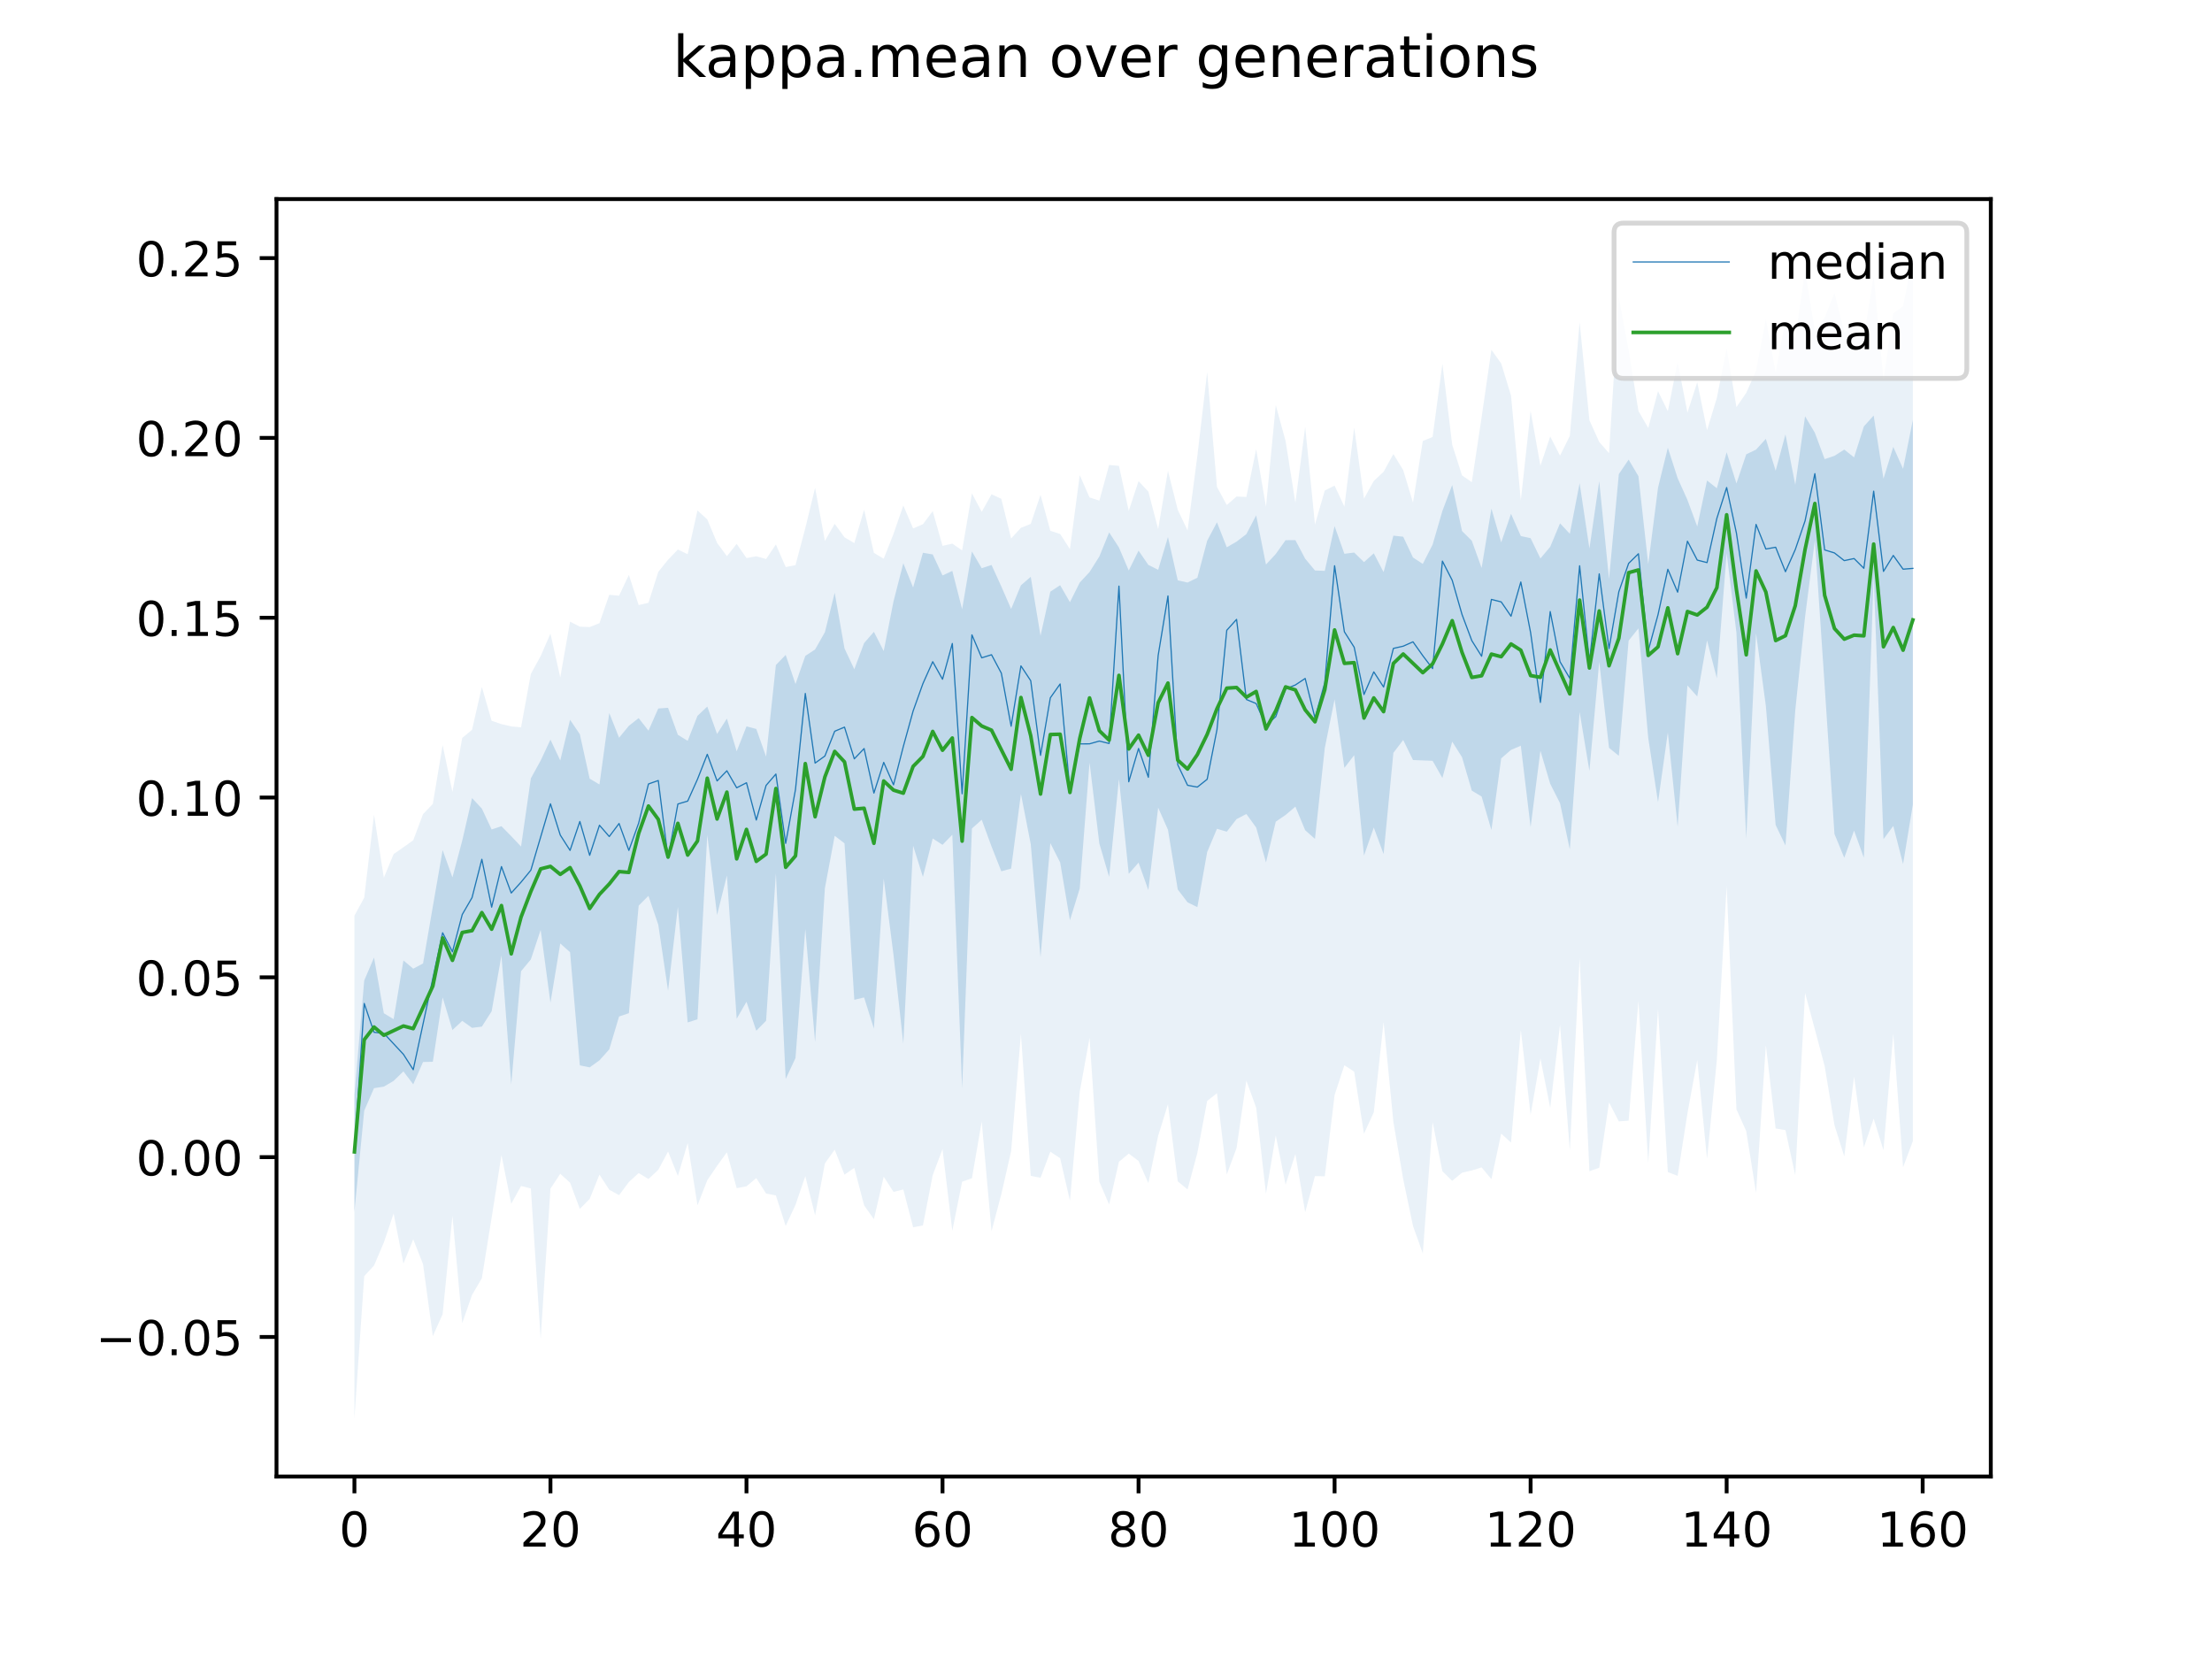 <?xml version="1.0" encoding="utf-8" standalone="no"?>
<!DOCTYPE svg PUBLIC "-//W3C//DTD SVG 1.1//EN"
  "http://www.w3.org/Graphics/SVG/1.1/DTD/svg11.dtd">
<!-- Created with matplotlib (https://matplotlib.org/) -->
<svg height="345.6pt" version="1.1" viewBox="0 0 460.8 345.6" width="460.8pt" xmlns="http://www.w3.org/2000/svg" xmlns:xlink="http://www.w3.org/1999/xlink">
 <defs>
  <style type="text/css">
*{stroke-linecap:butt;stroke-linejoin:round;}
  </style>
 </defs>
 <g id="figure_1">
  <g id="patch_1">
   <path d="M 0 345.6 
L 460.8 345.6 
L 460.8 0 
L 0 0 
z
" style="fill:#ffffff;"/>
  </g>
  <g id="axes_1">
   <g id="patch_2">
    <path d="M 57.6 307.584 
L 414.72 307.584 
L 414.72 41.472 
L 57.6 41.472 
z
" style="fill:#ffffff;"/>
   </g>
   <g id="PolyCollection_1">
    <path clip-path="url(#p08d3142aa3)" d="M 73.833 228.107 
L 73.833 252.422 
L 75.875 231.374 
L 77.916 226.687 
L 79.958 226.367 
L 82 225.165 
L 84.042 223.188 
L 86.084 225.886 
L 88.126 221.237 
L 90.168 221.183 
L 92.209 207.775 
L 94.251 214.571 
L 96.293 212.66 
L 98.335 214.115 
L 100.377 213.869 
L 102.419 210.666 
L 104.461 199.049 
L 106.502 225.903 
L 108.544 202.322 
L 110.586 199.863 
L 112.628 193.72 
L 114.67 208.886 
L 116.712 196.546 
L 118.753 198.355 
L 120.795 221.933 
L 122.837 222.355 
L 124.879 220.888 
L 126.921 218.604 
L 128.963 211.757 
L 131.005 211.059 
L 133.046 188.663 
L 135.088 186.621 
L 137.13 192.627 
L 139.172 206.397 
L 141.214 188.919 
L 143.256 212.99 
L 145.298 212.339 
L 147.339 173.925 
L 149.381 190.62 
L 151.423 182.389 
L 153.465 212.221 
L 155.507 208.689 
L 157.549 214.724 
L 159.591 212.645 
L 161.632 181.941 
L 163.674 224.764 
L 165.716 220.414 
L 167.758 193.522 
L 169.8 217.089 
L 171.842 185.026 
L 173.883 174.11 
L 175.925 175.684 
L 177.967 208.278 
L 180.009 207.783 
L 182.051 214.291 
L 184.093 183.033 
L 186.135 198.935 
L 188.176 217.395 
L 190.218 176.174 
L 192.26 182.673 
L 194.302 174.666 
L 196.344 175.994 
L 198.386 173.891 
L 200.428 226.704 
L 202.469 172.592 
L 204.511 170.771 
L 206.553 176.337 
L 208.595 181.508 
L 210.637 180.939 
L 212.679 165.389 
L 214.721 175.848 
L 216.762 199.423 
L 218.804 175.648 
L 220.846 179.653 
L 222.888 191.712 
L 224.93 185.089 
L 226.972 158.86 
L 229.014 175.733 
L 231.055 182.682 
L 233.097 162.29 
L 235.139 182.034 
L 237.181 179.705 
L 239.223 185.417 
L 241.265 168.247 
L 243.306 172.848 
L 245.348 185.291 
L 247.39 187.976 
L 249.432 188.966 
L 251.474 177.515 
L 253.516 172.648 
L 255.558 173.256 
L 257.599 170.633 
L 259.641 169.575 
L 261.683 172.389 
L 263.725 179.653 
L 265.767 171.167 
L 267.809 169.774 
L 269.851 168.036 
L 271.892 172.953 
L 273.934 174.749 
L 275.976 155.847 
L 278.018 145.69 
L 280.06 159.965 
L 282.102 157.319 
L 284.144 178.236 
L 286.185 172.389 
L 288.227 177.916 
L 290.269 156.828 
L 292.311 154.153 
L 294.353 158.326 
L 296.395 158.409 
L 298.437 158.487 
L 300.478 162.068 
L 302.52 154.496 
L 304.562 157.724 
L 306.604 164.705 
L 308.646 165.928 
L 310.688 172.913 
L 312.729 157.983 
L 314.771 156.217 
L 316.813 155.344 
L 318.855 172.302 
L 320.897 156.391 
L 322.939 163.287 
L 324.981 167.309 
L 327.022 176.954 
L 329.064 148.34 
L 331.106 160.597 
L 333.148 137.863 
L 335.19 155.791 
L 337.232 157.448 
L 339.274 133.458 
L 341.315 130.903 
L 343.357 153.715 
L 345.399 167.105 
L 347.441 152.593 
L 349.483 172.215 
L 351.525 142.798 
L 353.567 145.091 
L 355.608 133.413 
L 357.65 141.294 
L 359.692 115.237 
L 361.734 131.844 
L 363.776 174.674 
L 365.818 131.936 
L 367.859 147.039 
L 369.901 171.866 
L 371.943 176.12 
L 373.985 147.995 
L 376.027 128.512 
L 378.069 112.571 
L 380.111 142.903 
L 382.152 173.73 
L 384.194 178.693 
L 386.236 173.024 
L 388.278 178.691 
L 390.32 119.992 
L 392.362 174.814 
L 394.404 172.063 
L 396.445 180.005 
L 398.487 167.569 
L 398.487 87.446 
L 398.487 87.446 
L 396.445 97.672 
L 394.404 93.093 
L 392.362 99.731 
L 390.32 86.565 
L 388.278 88.83 
L 386.236 95.28 
L 384.194 93.657 
L 382.152 94.961 
L 380.111 95.645 
L 378.069 90.152 
L 376.027 86.724 
L 373.985 100.995 
L 371.943 90.492 
L 369.901 98.062 
L 367.859 91.422 
L 365.818 93.664 
L 363.776 94.642 
L 361.734 100.707 
L 359.692 94.214 
L 357.65 101.712 
L 355.608 100.091 
L 353.567 109.674 
L 351.525 104.143 
L 349.483 99.609 
L 347.441 93.266 
L 345.399 101.592 
L 343.357 117.514 
L 341.315 99.19 
L 339.274 95.75 
L 337.232 98.76 
L 335.19 120.598 
L 333.148 100.239 
L 331.106 114.277 
L 329.064 100.657 
L 327.022 111.191 
L 324.981 109.022 
L 322.939 113.902 
L 320.897 116.339 
L 318.855 112.115 
L 316.813 111.665 
L 314.771 107.041 
L 312.729 112.992 
L 310.688 105.947 
L 308.646 118.314 
L 306.604 112.65 
L 304.562 110.614 
L 302.52 101.031 
L 300.478 106.434 
L 298.437 113.458 
L 296.395 117.471 
L 294.353 116.141 
L 292.311 111.807 
L 290.269 111.588 
L 288.227 119.179 
L 286.185 115.267 
L 284.144 117.099 
L 282.102 115.103 
L 280.06 115.365 
L 278.018 109.606 
L 275.976 118.923 
L 273.934 118.838 
L 271.892 116.389 
L 269.851 112.52 
L 267.809 112.53 
L 265.767 115.399 
L 263.725 117.609 
L 261.683 107.357 
L 259.641 111.266 
L 257.599 112.832 
L 255.558 114.015 
L 253.516 108.801 
L 251.474 112.659 
L 249.432 120.348 
L 247.39 121.354 
L 245.348 120.899 
L 243.306 111.879 
L 241.265 118.699 
L 239.223 117.681 
L 237.181 114.71 
L 235.139 118.842 
L 233.097 114.052 
L 231.055 110.913 
L 229.014 115.924 
L 226.972 119.168 
L 224.93 121.358 
L 222.888 125.444 
L 220.846 121.912 
L 218.804 123.249 
L 216.762 132.447 
L 214.721 120.165 
L 212.679 121.928 
L 210.637 126.859 
L 208.595 122.173 
L 206.553 117.688 
L 204.511 118.37 
L 202.469 114.889 
L 200.428 126.908 
L 198.386 118.933 
L 196.344 119.877 
L 194.302 115.495 
L 192.26 115.152 
L 190.218 122.376 
L 188.176 117.329 
L 186.135 125.277 
L 184.093 135.626 
L 182.051 131.619 
L 180.009 133.961 
L 177.967 139.416 
L 175.925 135.079 
L 173.883 123.475 
L 171.842 131.69 
L 169.8 135.297 
L 167.758 136.639 
L 165.716 142.504 
L 163.674 136.431 
L 161.632 138.532 
L 159.591 157.625 
L 157.549 151.856 
L 155.507 151.318 
L 153.465 156.511 
L 151.423 149.692 
L 149.381 152.906 
L 147.339 147.19 
L 145.298 149.123 
L 143.256 154.327 
L 141.214 153.08 
L 139.172 147.449 
L 137.13 147.588 
L 135.088 152.217 
L 133.046 149.591 
L 131.005 151.201 
L 128.963 153.682 
L 126.921 148.529 
L 124.879 163.418 
L 122.837 162.208 
L 120.795 152.958 
L 118.753 149.942 
L 116.712 158.424 
L 114.67 154.075 
L 112.628 158.44 
L 110.586 162.147 
L 108.544 176.35 
L 106.502 174.19 
L 104.461 172.11 
L 102.419 172.793 
L 100.377 168.438 
L 98.335 166.261 
L 96.293 175.114 
L 94.251 182.778 
L 92.209 177.096 
L 90.168 188.829 
L 88.126 200.703 
L 86.084 201.794 
L 84.042 200.075 
L 82 212.31 
L 79.958 211.073 
L 77.916 199.476 
L 75.875 204.252 
L 73.833 228.107 
z
" style="fill:#1f77b4;fill-opacity:0.2;"/>
   </g>
   <g id="PolyCollection_2">
    <path clip-path="url(#p08d3142aa3)" d="M 73.833 190.755 
L 73.833 295.488 
L 75.875 265.846 
L 77.916 263.636 
L 79.958 258.841 
L 82 252.798 
L 84.042 263.226 
L 86.084 258.17 
L 88.126 263.343 
L 90.168 278.328 
L 92.209 273.763 
L 94.251 253.288 
L 96.293 275.632 
L 98.335 269.755 
L 100.377 266.282 
L 102.419 253.658 
L 104.461 240.62 
L 106.502 250.762 
L 108.544 247.059 
L 110.586 247.584 
L 112.628 278.858 
L 114.67 247.616 
L 116.712 244.518 
L 118.753 246.373 
L 120.795 251.827 
L 122.837 249.763 
L 124.879 244.698 
L 126.921 247.842 
L 128.963 248.971 
L 131.005 246.239 
L 133.046 244.371 
L 135.088 245.606 
L 137.13 243.699 
L 139.172 239.885 
L 141.214 244.968 
L 143.256 238.128 
L 145.298 251.088 
L 147.339 245.867 
L 149.381 242.863 
L 151.423 240.05 
L 153.465 247.516 
L 155.507 247.129 
L 157.549 245.414 
L 159.591 248.638 
L 161.632 249.029 
L 163.674 255.387 
L 165.716 250.994 
L 167.758 245.023 
L 169.8 253.169 
L 171.842 242.363 
L 173.883 239.497 
L 175.925 244.704 
L 177.967 243.286 
L 180.009 251.093 
L 182.051 253.976 
L 184.093 245.119 
L 186.135 248.287 
L 188.176 247.785 
L 190.218 255.658 
L 192.26 255.284 
L 194.302 244.809 
L 196.344 239.376 
L 198.386 256.387 
L 200.428 246.169 
L 202.469 245.454 
L 204.511 233.639 
L 206.553 256.472 
L 208.595 248.774 
L 210.637 239.808 
L 212.679 215.373 
L 214.721 244.951 
L 216.762 245.353 
L 218.804 239.916 
L 220.846 241.276 
L 222.888 250.107 
L 224.93 227.455 
L 226.972 216.187 
L 229.014 246.18 
L 231.055 250.918 
L 233.097 242.022 
L 235.139 240.312 
L 237.181 241.842 
L 239.223 246.471 
L 241.265 236.617 
L 243.306 230.041 
L 245.348 246.1 
L 247.39 247.782 
L 249.432 240.17 
L 251.474 229.347 
L 253.516 227.731 
L 255.558 244.669 
L 257.599 239.158 
L 259.641 225.108 
L 261.683 230.757 
L 263.725 248.635 
L 265.767 236.53 
L 267.809 246.778 
L 269.851 240.405 
L 271.892 252.519 
L 273.934 245.002 
L 275.976 245.044 
L 278.018 228.119 
L 280.06 221.908 
L 282.102 223.249 
L 284.144 236.176 
L 286.185 231.717 
L 288.227 212.893 
L 290.269 233.733 
L 292.311 245.639 
L 294.353 255.393 
L 296.395 261.092 
L 298.437 233.75 
L 300.478 243.99 
L 302.52 245.992 
L 304.562 244.296 
L 306.604 243.828 
L 308.646 243.189 
L 310.688 245.642 
L 312.729 236.149 
L 314.771 238.019 
L 316.813 214.552 
L 318.855 232.218 
L 320.897 220.493 
L 322.939 230.756 
L 324.981 213.469 
L 327.022 239.646 
L 329.064 199.563 
L 331.106 243.99 
L 333.148 243.26 
L 335.19 229.643 
L 337.232 233.604 
L 339.274 233.452 
L 341.315 208.496 
L 343.357 242.235 
L 345.399 210.224 
L 347.441 244.16 
L 349.483 244.949 
L 351.525 231.925 
L 353.567 220.82 
L 355.608 241.41 
L 357.65 220.828 
L 359.692 184.561 
L 361.734 231.083 
L 363.776 235.641 
L 365.818 248.497 
L 367.859 217.722 
L 369.901 235.08 
L 371.943 235.432 
L 373.985 244.833 
L 376.027 206.84 
L 378.069 214.439 
L 380.111 222.096 
L 382.152 234.383 
L 384.194 240.897 
L 386.236 224.273 
L 388.278 239.012 
L 390.32 233.033 
L 392.362 239.603 
L 394.404 215.353 
L 396.445 243.152 
L 398.487 237.71 
L 398.487 53.568 
L 398.487 53.568 
L 396.445 63.775 
L 394.404 65.268 
L 392.362 79.13 
L 390.32 57.567 
L 388.278 70.081 
L 386.236 67.739 
L 384.194 69.22 
L 382.152 61.031 
L 380.111 66.179 
L 378.069 68.908 
L 376.027 56.418 
L 373.985 70.548 
L 371.943 66.657 
L 369.901 77.584 
L 367.859 66.528 
L 365.818 77.233 
L 363.776 81.849 
L 361.734 84.806 
L 359.692 72.623 
L 357.65 82.91 
L 355.608 89.623 
L 353.567 79.628 
L 351.525 85.953 
L 349.483 75.406 
L 347.441 85.671 
L 345.399 81.502 
L 343.357 89.147 
L 341.315 85.62 
L 339.274 72.981 
L 337.232 61.95 
L 335.19 94.399 
L 333.148 92.072 
L 331.106 87.544 
L 329.064 67.162 
L 327.022 90.81 
L 324.981 94.927 
L 322.939 90.938 
L 320.897 97.025 
L 318.855 85.622 
L 316.813 104.245 
L 314.771 82.404 
L 312.729 75.725 
L 310.688 72.87 
L 308.646 86.945 
L 306.604 100.444 
L 304.562 99.039 
L 302.52 92.635 
L 300.478 75.797 
L 298.437 91.035 
L 296.395 91.858 
L 294.353 104.707 
L 292.311 97.932 
L 290.269 94.585 
L 288.227 98.279 
L 286.185 100.196 
L 284.144 103.877 
L 282.102 89.089 
L 280.06 105.541 
L 278.018 101.163 
L 275.976 102.183 
L 273.934 109.258 
L 271.892 88.928 
L 269.851 104.731 
L 267.809 91.863 
L 265.767 84.395 
L 263.725 105.569 
L 261.683 93.586 
L 259.641 103.524 
L 257.599 103.439 
L 255.558 105.208 
L 253.516 101.43 
L 251.474 77.544 
L 249.432 94.982 
L 247.39 110.503 
L 245.348 106.207 
L 243.306 98.09 
L 241.265 110.214 
L 239.223 102.41 
L 237.181 100.234 
L 235.139 106.422 
L 233.097 97.044 
L 231.055 96.864 
L 229.014 104.292 
L 226.972 103.625 
L 224.93 98.995 
L 222.888 114.391 
L 220.846 111.239 
L 218.804 110.576 
L 216.762 103.094 
L 214.721 109.139 
L 212.679 109.952 
L 210.637 112.177 
L 208.595 103.913 
L 206.553 102.972 
L 204.511 106.623 
L 202.469 102.793 
L 200.428 114.659 
L 198.386 113.251 
L 196.344 113.71 
L 194.302 106.484 
L 192.26 109.203 
L 190.218 110.091 
L 188.176 105.299 
L 186.135 111.227 
L 184.093 116.392 
L 182.051 115.178 
L 180.009 106.19 
L 177.967 113.136 
L 175.925 111.935 
L 173.883 109.123 
L 171.842 112.679 
L 169.8 101.626 
L 167.758 110.027 
L 165.716 117.728 
L 163.674 118.13 
L 161.632 113.428 
L 159.591 116.46 
L 157.549 115.882 
L 155.507 116.253 
L 153.465 113.303 
L 151.423 115.864 
L 149.381 113.091 
L 147.339 108.207 
L 145.298 106.335 
L 143.256 115.461 
L 141.214 114.473 
L 139.172 116.604 
L 137.13 119.144 
L 135.088 125.577 
L 133.046 126.047 
L 131.005 119.768 
L 128.963 124.1 
L 126.921 123.904 
L 124.879 129.817 
L 122.837 130.633 
L 120.795 130.544 
L 118.753 129.508 
L 116.712 141.125 
L 114.67 132 
L 112.628 136.675 
L 110.586 140.397 
L 108.544 151.513 
L 106.502 151.324 
L 104.461 150.849 
L 102.419 150.158 
L 100.377 143.109 
L 98.335 152.025 
L 96.293 153.731 
L 94.251 164.972 
L 92.209 155.231 
L 90.168 167.465 
L 88.126 169.597 
L 86.084 175.041 
L 84.042 176.501 
L 82 177.914 
L 79.958 182.853 
L 77.916 169.715 
L 75.875 186.997 
L 73.833 190.755 
z
" style="fill:#1f77b4;fill-opacity:0.1;"/>
   </g>
   <g id="matplotlib.axis_1">
    <g id="xtick_1">
     <g id="line2d_1">
      <defs>
       <path d="M 0 0 
L 0 3.5 
" id="ma19f807d09" style="stroke:#000000;stroke-width:0.8;"/>
      </defs>
      <g>
       <use style="stroke:#000000;stroke-width:0.8;" x="73.833" xlink:href="#ma19f807d09" y="307.584"/>
      </g>
     </g>
     <g id="text_1">
      <!-- 0 -->
      <defs>
       <path d="M 31.781 66.406 
Q 24.172 66.406 20.328 58.906 
Q 16.5 51.422 16.5 36.375 
Q 16.5 21.391 20.328 13.891 
Q 24.172 6.391 31.781 6.391 
Q 39.453 6.391 43.281 13.891 
Q 47.125 21.391 47.125 36.375 
Q 47.125 51.422 43.281 58.906 
Q 39.453 66.406 31.781 66.406 
z
M 31.781 74.219 
Q 44.047 74.219 50.516 64.516 
Q 56.984 54.828 56.984 36.375 
Q 56.984 17.969 50.516 8.266 
Q 44.047 -1.422 31.781 -1.422 
Q 19.531 -1.422 13.062 8.266 
Q 6.594 17.969 6.594 36.375 
Q 6.594 54.828 13.062 64.516 
Q 19.531 74.219 31.781 74.219 
z
" id="DejaVuSans-48"/>
      </defs>
      <g transform="translate(70.651 322.182)scale(0.1 -0.1)">
       <use xlink:href="#DejaVuSans-48"/>
      </g>
     </g>
    </g>
    <g id="xtick_2">
     <g id="line2d_2">
      <g>
       <use style="stroke:#000000;stroke-width:0.8;" x="114.67" xlink:href="#ma19f807d09" y="307.584"/>
      </g>
     </g>
     <g id="text_2">
      <!-- 20 -->
      <defs>
       <path d="M 19.188 8.297 
L 53.609 8.297 
L 53.609 0 
L 7.328 0 
L 7.328 8.297 
Q 12.938 14.109 22.625 23.891 
Q 32.328 33.688 34.812 36.531 
Q 39.547 41.844 41.422 45.531 
Q 43.312 49.219 43.312 52.781 
Q 43.312 58.594 39.234 62.25 
Q 35.156 65.922 28.609 65.922 
Q 23.969 65.922 18.812 64.312 
Q 13.672 62.703 7.812 59.422 
L 7.812 69.391 
Q 13.766 71.781 18.938 73 
Q 24.125 74.219 28.422 74.219 
Q 39.75 74.219 46.484 68.547 
Q 53.219 62.891 53.219 53.422 
Q 53.219 48.922 51.531 44.891 
Q 49.859 40.875 45.406 35.406 
Q 44.188 33.984 37.641 27.219 
Q 31.109 20.453 19.188 8.297 
z
" id="DejaVuSans-50"/>
      </defs>
      <g transform="translate(108.307 322.182)scale(0.1 -0.1)">
       <use xlink:href="#DejaVuSans-50"/>
       <use x="63.623" xlink:href="#DejaVuSans-48"/>
      </g>
     </g>
    </g>
    <g id="xtick_3">
     <g id="line2d_3">
      <g>
       <use style="stroke:#000000;stroke-width:0.8;" x="155.507" xlink:href="#ma19f807d09" y="307.584"/>
      </g>
     </g>
     <g id="text_3">
      <!-- 40 -->
      <defs>
       <path d="M 37.797 64.312 
L 12.891 25.391 
L 37.797 25.391 
z
M 35.203 72.906 
L 47.609 72.906 
L 47.609 25.391 
L 58.016 25.391 
L 58.016 17.188 
L 47.609 17.188 
L 47.609 0 
L 37.797 0 
L 37.797 17.188 
L 4.891 17.188 
L 4.891 26.703 
z
" id="DejaVuSans-52"/>
      </defs>
      <g transform="translate(149.144 322.182)scale(0.1 -0.1)">
       <use xlink:href="#DejaVuSans-52"/>
       <use x="63.623" xlink:href="#DejaVuSans-48"/>
      </g>
     </g>
    </g>
    <g id="xtick_4">
     <g id="line2d_4">
      <g>
       <use style="stroke:#000000;stroke-width:0.8;" x="196.344" xlink:href="#ma19f807d09" y="307.584"/>
      </g>
     </g>
     <g id="text_4">
      <!-- 60 -->
      <defs>
       <path d="M 33.016 40.375 
Q 26.375 40.375 22.484 35.828 
Q 18.609 31.297 18.609 23.391 
Q 18.609 15.531 22.484 10.953 
Q 26.375 6.391 33.016 6.391 
Q 39.656 6.391 43.531 10.953 
Q 47.406 15.531 47.406 23.391 
Q 47.406 31.297 43.531 35.828 
Q 39.656 40.375 33.016 40.375 
z
M 52.594 71.297 
L 52.594 62.312 
Q 48.875 64.062 45.094 64.984 
Q 41.312 65.922 37.594 65.922 
Q 27.828 65.922 22.672 59.328 
Q 17.531 52.734 16.797 39.406 
Q 19.672 43.656 24.016 45.922 
Q 28.375 48.188 33.594 48.188 
Q 44.578 48.188 50.953 41.516 
Q 57.328 34.859 57.328 23.391 
Q 57.328 12.156 50.688 5.359 
Q 44.047 -1.422 33.016 -1.422 
Q 20.359 -1.422 13.672 8.266 
Q 6.984 17.969 6.984 36.375 
Q 6.984 53.656 15.188 63.938 
Q 23.391 74.219 37.203 74.219 
Q 40.922 74.219 44.703 73.484 
Q 48.484 72.75 52.594 71.297 
z
" id="DejaVuSans-54"/>
      </defs>
      <g transform="translate(189.981 322.182)scale(0.1 -0.1)">
       <use xlink:href="#DejaVuSans-54"/>
       <use x="63.623" xlink:href="#DejaVuSans-48"/>
      </g>
     </g>
    </g>
    <g id="xtick_5">
     <g id="line2d_5">
      <g>
       <use style="stroke:#000000;stroke-width:0.8;" x="237.181" xlink:href="#ma19f807d09" y="307.584"/>
      </g>
     </g>
     <g id="text_5">
      <!-- 80 -->
      <defs>
       <path d="M 31.781 34.625 
Q 24.75 34.625 20.719 30.859 
Q 16.703 27.094 16.703 20.516 
Q 16.703 13.922 20.719 10.156 
Q 24.75 6.391 31.781 6.391 
Q 38.812 6.391 42.859 10.172 
Q 46.922 13.969 46.922 20.516 
Q 46.922 27.094 42.891 30.859 
Q 38.875 34.625 31.781 34.625 
z
M 21.922 38.812 
Q 15.578 40.375 12.031 44.719 
Q 8.5 49.078 8.5 55.328 
Q 8.5 64.062 14.719 69.141 
Q 20.953 74.219 31.781 74.219 
Q 42.672 74.219 48.875 69.141 
Q 55.078 64.062 55.078 55.328 
Q 55.078 49.078 51.531 44.719 
Q 48 40.375 41.703 38.812 
Q 48.828 37.156 52.797 32.312 
Q 56.781 27.484 56.781 20.516 
Q 56.781 9.906 50.312 4.234 
Q 43.844 -1.422 31.781 -1.422 
Q 19.734 -1.422 13.25 4.234 
Q 6.781 9.906 6.781 20.516 
Q 6.781 27.484 10.781 32.312 
Q 14.797 37.156 21.922 38.812 
z
M 18.312 54.391 
Q 18.312 48.734 21.844 45.562 
Q 25.391 42.391 31.781 42.391 
Q 38.141 42.391 41.719 45.562 
Q 45.312 48.734 45.312 54.391 
Q 45.312 60.062 41.719 63.234 
Q 38.141 66.406 31.781 66.406 
Q 25.391 66.406 21.844 63.234 
Q 18.312 60.062 18.312 54.391 
z
" id="DejaVuSans-56"/>
      </defs>
      <g transform="translate(230.818 322.182)scale(0.1 -0.1)">
       <use xlink:href="#DejaVuSans-56"/>
       <use x="63.623" xlink:href="#DejaVuSans-48"/>
      </g>
     </g>
    </g>
    <g id="xtick_6">
     <g id="line2d_6">
      <g>
       <use style="stroke:#000000;stroke-width:0.8;" x="278.018" xlink:href="#ma19f807d09" y="307.584"/>
      </g>
     </g>
     <g id="text_6">
      <!-- 100 -->
      <defs>
       <path d="M 12.406 8.297 
L 28.516 8.297 
L 28.516 63.922 
L 10.984 60.406 
L 10.984 69.391 
L 28.422 72.906 
L 38.281 72.906 
L 38.281 8.297 
L 54.391 8.297 
L 54.391 0 
L 12.406 0 
z
" id="DejaVuSans-49"/>
      </defs>
      <g transform="translate(268.474 322.182)scale(0.1 -0.1)">
       <use xlink:href="#DejaVuSans-49"/>
       <use x="63.623" xlink:href="#DejaVuSans-48"/>
       <use x="127.246" xlink:href="#DejaVuSans-48"/>
      </g>
     </g>
    </g>
    <g id="xtick_7">
     <g id="line2d_7">
      <g>
       <use style="stroke:#000000;stroke-width:0.8;" x="318.855" xlink:href="#ma19f807d09" y="307.584"/>
      </g>
     </g>
     <g id="text_7">
      <!-- 120 -->
      <g transform="translate(309.311 322.182)scale(0.1 -0.1)">
       <use xlink:href="#DejaVuSans-49"/>
       <use x="63.623" xlink:href="#DejaVuSans-50"/>
       <use x="127.246" xlink:href="#DejaVuSans-48"/>
      </g>
     </g>
    </g>
    <g id="xtick_8">
     <g id="line2d_8">
      <g>
       <use style="stroke:#000000;stroke-width:0.8;" x="359.692" xlink:href="#ma19f807d09" y="307.584"/>
      </g>
     </g>
     <g id="text_8">
      <!-- 140 -->
      <g transform="translate(350.148 322.182)scale(0.1 -0.1)">
       <use xlink:href="#DejaVuSans-49"/>
       <use x="63.623" xlink:href="#DejaVuSans-52"/>
       <use x="127.246" xlink:href="#DejaVuSans-48"/>
      </g>
     </g>
    </g>
    <g id="xtick_9">
     <g id="line2d_9">
      <g>
       <use style="stroke:#000000;stroke-width:0.8;" x="400.529" xlink:href="#ma19f807d09" y="307.584"/>
      </g>
     </g>
     <g id="text_9">
      <!-- 160 -->
      <g transform="translate(390.985 322.182)scale(0.1 -0.1)">
       <use xlink:href="#DejaVuSans-49"/>
       <use x="63.623" xlink:href="#DejaVuSans-54"/>
       <use x="127.246" xlink:href="#DejaVuSans-48"/>
      </g>
     </g>
    </g>
   </g>
   <g id="matplotlib.axis_2">
    <g id="ytick_1">
     <g id="line2d_10">
      <defs>
       <path d="M 0 0 
L -3.5 0 
" id="m1c69f1b4bd" style="stroke:#000000;stroke-width:0.8;"/>
      </defs>
      <g>
       <use style="stroke:#000000;stroke-width:0.8;" x="57.6" xlink:href="#m1c69f1b4bd" y="278.512"/>
      </g>
     </g>
     <g id="text_10">
      <!-- −0.05 -->
      <defs>
       <path d="M 10.594 35.5 
L 73.188 35.5 
L 73.188 27.203 
L 10.594 27.203 
z
" id="DejaVuSans-8722"/>
       <path d="M 10.688 12.406 
L 21 12.406 
L 21 0 
L 10.688 0 
z
" id="DejaVuSans-46"/>
       <path d="M 10.797 72.906 
L 49.516 72.906 
L 49.516 64.594 
L 19.828 64.594 
L 19.828 46.734 
Q 21.969 47.469 24.109 47.828 
Q 26.266 48.188 28.422 48.188 
Q 40.625 48.188 47.75 41.5 
Q 54.891 34.812 54.891 23.391 
Q 54.891 11.625 47.562 5.094 
Q 40.234 -1.422 26.906 -1.422 
Q 22.312 -1.422 17.547 -0.641 
Q 12.797 0.141 7.719 1.703 
L 7.719 11.625 
Q 12.109 9.234 16.797 8.062 
Q 21.484 6.891 26.703 6.891 
Q 35.156 6.891 40.078 11.328 
Q 45.016 15.766 45.016 23.391 
Q 45.016 31 40.078 35.438 
Q 35.156 39.891 26.703 39.891 
Q 22.75 39.891 18.812 39.016 
Q 14.891 38.141 10.797 36.281 
z
" id="DejaVuSans-53"/>
      </defs>
      <g transform="translate(19.955 282.311)scale(0.1 -0.1)">
       <use xlink:href="#DejaVuSans-8722"/>
       <use x="83.789" xlink:href="#DejaVuSans-48"/>
       <use x="147.412" xlink:href="#DejaVuSans-46"/>
       <use x="179.199" xlink:href="#DejaVuSans-48"/>
       <use x="242.822" xlink:href="#DejaVuSans-53"/>
      </g>
     </g>
    </g>
    <g id="ytick_2">
     <g id="line2d_11">
      <g>
       <use style="stroke:#000000;stroke-width:0.8;" x="57.6" xlink:href="#m1c69f1b4bd" y="241.054"/>
      </g>
     </g>
     <g id="text_11">
      <!-- 0.00 -->
      <g transform="translate(28.334 244.853)scale(0.1 -0.1)">
       <use xlink:href="#DejaVuSans-48"/>
       <use x="63.623" xlink:href="#DejaVuSans-46"/>
       <use x="95.41" xlink:href="#DejaVuSans-48"/>
       <use x="159.033" xlink:href="#DejaVuSans-48"/>
      </g>
     </g>
    </g>
    <g id="ytick_3">
     <g id="line2d_12">
      <g>
       <use style="stroke:#000000;stroke-width:0.8;" x="57.6" xlink:href="#m1c69f1b4bd" y="203.596"/>
      </g>
     </g>
     <g id="text_12">
      <!-- 0.05 -->
      <g transform="translate(28.334 207.396)scale(0.1 -0.1)">
       <use xlink:href="#DejaVuSans-48"/>
       <use x="63.623" xlink:href="#DejaVuSans-46"/>
       <use x="95.41" xlink:href="#DejaVuSans-48"/>
       <use x="159.033" xlink:href="#DejaVuSans-53"/>
      </g>
     </g>
    </g>
    <g id="ytick_4">
     <g id="line2d_13">
      <g>
       <use style="stroke:#000000;stroke-width:0.8;" x="57.6" xlink:href="#m1c69f1b4bd" y="166.139"/>
      </g>
     </g>
     <g id="text_13">
      <!-- 0.10 -->
      <g transform="translate(28.334 169.938)scale(0.1 -0.1)">
       <use xlink:href="#DejaVuSans-48"/>
       <use x="63.623" xlink:href="#DejaVuSans-46"/>
       <use x="95.41" xlink:href="#DejaVuSans-49"/>
       <use x="159.033" xlink:href="#DejaVuSans-48"/>
      </g>
     </g>
    </g>
    <g id="ytick_5">
     <g id="line2d_14">
      <g>
       <use style="stroke:#000000;stroke-width:0.8;" x="57.6" xlink:href="#m1c69f1b4bd" y="128.681"/>
      </g>
     </g>
     <g id="text_14">
      <!-- 0.15 -->
      <g transform="translate(28.334 132.481)scale(0.1 -0.1)">
       <use xlink:href="#DejaVuSans-48"/>
       <use x="63.623" xlink:href="#DejaVuSans-46"/>
       <use x="95.41" xlink:href="#DejaVuSans-49"/>
       <use x="159.033" xlink:href="#DejaVuSans-53"/>
      </g>
     </g>
    </g>
    <g id="ytick_6">
     <g id="line2d_15">
      <g>
       <use style="stroke:#000000;stroke-width:0.8;" x="57.6" xlink:href="#m1c69f1b4bd" y="91.224"/>
      </g>
     </g>
     <g id="text_15">
      <!-- 0.20 -->
      <g transform="translate(28.334 95.023)scale(0.1 -0.1)">
       <use xlink:href="#DejaVuSans-48"/>
       <use x="63.623" xlink:href="#DejaVuSans-46"/>
       <use x="95.41" xlink:href="#DejaVuSans-50"/>
       <use x="159.033" xlink:href="#DejaVuSans-48"/>
      </g>
     </g>
    </g>
    <g id="ytick_7">
     <g id="line2d_16">
      <g>
       <use style="stroke:#000000;stroke-width:0.8;" x="57.6" xlink:href="#m1c69f1b4bd" y="53.766"/>
      </g>
     </g>
     <g id="text_16">
      <!-- 0.25 -->
      <g transform="translate(28.334 57.565)scale(0.1 -0.1)">
       <use xlink:href="#DejaVuSans-48"/>
       <use x="63.623" xlink:href="#DejaVuSans-46"/>
       <use x="95.41" xlink:href="#DejaVuSans-50"/>
       <use x="159.033" xlink:href="#DejaVuSans-53"/>
      </g>
     </g>
    </g>
   </g>
   <g id="line2d_17">
    <path clip-path="url(#p08d3142aa3)" d="M 73.833 240.057 
L 75.875 209.042 
L 77.916 215.046 
L 79.958 215.254 
L 84.042 219.635 
L 86.084 222.834 
L 90.168 203.809 
L 92.209 194.319 
L 94.251 198.284 
L 96.293 190.515 
L 98.335 186.991 
L 100.377 179.009 
L 102.419 188.976 
L 104.461 180.521 
L 106.502 186.031 
L 108.544 183.767 
L 110.586 181.275 
L 114.67 167.446 
L 116.712 173.958 
L 118.753 177.152 
L 120.795 171.131 
L 122.837 178.176 
L 124.879 171.916 
L 126.921 174.267 
L 128.963 171.551 
L 131.005 177.153 
L 133.046 171.458 
L 135.088 163.315 
L 137.13 162.598 
L 139.172 178.73 
L 141.214 167.489 
L 143.256 166.886 
L 145.298 162.331 
L 147.339 157.136 
L 149.381 162.682 
L 151.423 160.569 
L 153.465 164.112 
L 155.507 163.063 
L 157.549 170.829 
L 159.591 163.612 
L 161.632 161.248 
L 163.674 175.687 
L 165.716 164.452 
L 167.758 144.461 
L 169.8 158.963 
L 171.842 157.495 
L 173.883 152.332 
L 175.925 151.475 
L 177.967 158.075 
L 180.009 155.938 
L 182.051 165.208 
L 184.093 158.816 
L 186.135 163.497 
L 188.176 155.518 
L 190.218 148.119 
L 192.26 142.41 
L 194.302 137.842 
L 196.344 141.498 
L 198.386 134.05 
L 200.428 165.355 
L 202.469 132.255 
L 204.511 137.036 
L 206.553 136.394 
L 208.595 140.232 
L 210.637 151.286 
L 212.679 138.716 
L 214.721 141.812 
L 216.762 157.361 
L 218.804 145.366 
L 220.846 142.479 
L 222.888 164.701 
L 224.93 154.968 
L 226.972 154.953 
L 229.014 154.38 
L 231.055 154.881 
L 233.097 122.098 
L 235.139 162.859 
L 237.181 155.918 
L 239.223 161.926 
L 241.265 136.557 
L 243.306 124.141 
L 245.348 159.317 
L 247.39 163.589 
L 249.432 163.965 
L 251.474 162.34 
L 253.516 152.003 
L 255.558 131.301 
L 257.599 129.031 
L 259.641 145.717 
L 261.683 146.564 
L 263.725 151.173 
L 265.767 149.281 
L 267.809 143.522 
L 269.851 142.688 
L 271.892 141.339 
L 273.934 149.573 
L 275.976 142.219 
L 278.018 117.855 
L 280.06 131.612 
L 282.102 134.836 
L 284.144 144.675 
L 286.185 139.965 
L 288.227 143.12 
L 290.269 135.073 
L 292.311 134.612 
L 294.353 133.706 
L 296.395 136.593 
L 298.437 139.284 
L 300.478 116.89 
L 302.52 120.886 
L 304.562 127.999 
L 306.604 133.454 
L 308.646 136.71 
L 310.688 124.868 
L 312.729 125.386 
L 314.771 128.367 
L 316.813 121.24 
L 318.855 131.803 
L 320.897 146.328 
L 322.939 127.399 
L 324.981 137.852 
L 327.022 141.312 
L 329.064 117.861 
L 331.106 137.838 
L 333.148 119.545 
L 335.19 135.118 
L 337.232 123.274 
L 339.274 117.361 
L 341.315 115.359 
L 343.357 135.56 
L 345.399 128.04 
L 347.441 118.589 
L 349.483 123.361 
L 351.525 112.741 
L 353.567 116.675 
L 355.608 117.197 
L 357.65 107.997 
L 359.692 101.564 
L 361.734 111.078 
L 363.776 124.601 
L 365.818 109.244 
L 367.859 114.372 
L 369.901 114.001 
L 371.943 119.096 
L 373.985 114.491 
L 376.027 108.511 
L 378.069 98.668 
L 380.111 114.559 
L 382.152 115.188 
L 384.194 116.788 
L 386.236 116.355 
L 388.278 118.389 
L 390.32 102.322 
L 392.362 119.036 
L 394.404 115.713 
L 396.445 118.57 
L 398.487 118.405 
L 398.487 118.405 
" style="fill:none;stroke:#1f77b4;stroke-linecap:square;stroke-width:0.25;"/>
   </g>
   <g id="line2d_18">
    <path clip-path="url(#p08d3142aa3)" d="M 73.833 239.955 
L 75.875 216.595 
L 77.916 213.944 
L 79.958 215.664 
L 84.042 213.732 
L 86.084 214.283 
L 90.168 205.417 
L 92.209 195.391 
L 94.251 200.063 
L 96.293 194.252 
L 98.335 193.873 
L 100.377 190.107 
L 102.419 193.571 
L 104.461 188.64 
L 106.502 198.706 
L 108.544 191.046 
L 110.586 185.708 
L 112.628 181.002 
L 114.67 180.482 
L 116.712 182.146 
L 118.753 180.737 
L 120.795 184.542 
L 122.837 189.265 
L 124.879 186.312 
L 126.921 184.151 
L 128.963 181.568 
L 131.005 181.741 
L 133.046 173.604 
L 135.088 167.906 
L 137.13 170.683 
L 139.172 178.549 
L 141.214 171.513 
L 143.256 178.126 
L 145.298 175.198 
L 147.339 162.109 
L 149.381 170.613 
L 151.423 165.011 
L 153.465 178.915 
L 155.507 172.777 
L 157.549 179.44 
L 159.591 177.926 
L 161.632 164.261 
L 163.674 180.674 
L 165.716 178.299 
L 167.758 159.068 
L 169.8 170.142 
L 171.842 161.835 
L 173.883 156.53 
L 175.925 158.71 
L 177.967 168.554 
L 180.009 168.37 
L 182.051 175.676 
L 184.093 162.692 
L 186.135 164.596 
L 188.176 165.238 
L 190.218 159.655 
L 192.26 157.588 
L 194.302 152.367 
L 196.344 156.291 
L 198.386 153.741 
L 200.428 175.223 
L 202.469 149.481 
L 204.511 151.244 
L 206.553 152.112 
L 210.637 160.255 
L 212.679 145.301 
L 214.721 153.284 
L 216.762 165.412 
L 218.804 153.013 
L 220.846 152.956 
L 222.888 165.085 
L 224.93 153.839 
L 226.972 145.389 
L 229.014 152.224 
L 231.055 154.19 
L 233.097 140.689 
L 235.139 156.025 
L 237.181 153.144 
L 239.223 157.343 
L 241.265 146.39 
L 243.306 142.29 
L 245.348 158.353 
L 247.39 160.206 
L 249.432 157.194 
L 251.474 152.985 
L 253.516 147.626 
L 255.558 143.354 
L 257.599 143.22 
L 259.641 145.238 
L 261.683 144.041 
L 263.725 151.849 
L 265.767 148.064 
L 267.809 143.091 
L 269.851 143.719 
L 271.892 147.879 
L 273.934 150.363 
L 275.976 143.703 
L 278.018 131.227 
L 280.06 138.19 
L 282.102 138.042 
L 284.144 149.583 
L 286.185 145.388 
L 288.227 148.251 
L 290.269 138.205 
L 292.311 136.237 
L 296.395 140.133 
L 298.437 138.294 
L 300.478 134.157 
L 302.52 129.301 
L 304.562 135.895 
L 306.604 141.122 
L 308.646 140.77 
L 310.688 136.264 
L 312.729 136.802 
L 314.771 134.147 
L 316.813 135.452 
L 318.855 140.734 
L 320.897 141.095 
L 322.939 135.407 
L 327.022 144.551 
L 329.064 125.014 
L 331.106 139.156 
L 333.148 127.274 
L 335.19 138.69 
L 337.232 132.973 
L 339.274 119.295 
L 341.315 118.731 
L 343.357 136.536 
L 345.399 134.75 
L 347.441 126.625 
L 349.483 136.173 
L 351.525 127.383 
L 353.567 128.114 
L 355.608 126.491 
L 357.65 122.434 
L 359.692 107.238 
L 361.734 122.86 
L 363.776 136.41 
L 365.818 118.938 
L 367.859 123.331 
L 369.901 133.441 
L 371.943 132.425 
L 373.985 126.176 
L 376.027 114.47 
L 378.069 104.884 
L 380.111 124.02 
L 382.152 130.931 
L 384.194 133.148 
L 386.236 132.315 
L 388.278 132.456 
L 390.32 113.339 
L 392.362 134.733 
L 394.404 130.725 
L 396.445 135.449 
L 398.487 129.14 
L 398.487 129.14 
" style="fill:none;stroke:#2ca02c;stroke-linecap:square;stroke-width:0.75;"/>
   </g>
   <g id="patch_3">
    <path d="M 57.6 307.584 
L 57.6 41.472 
" style="fill:none;stroke:#000000;stroke-linecap:square;stroke-linejoin:miter;stroke-width:0.8;"/>
   </g>
   <g id="patch_4">
    <path d="M 414.72 307.584 
L 414.72 41.472 
" style="fill:none;stroke:#000000;stroke-linecap:square;stroke-linejoin:miter;stroke-width:0.8;"/>
   </g>
   <g id="patch_5">
    <path d="M 57.6 307.584 
L 414.72 307.584 
" style="fill:none;stroke:#000000;stroke-linecap:square;stroke-linejoin:miter;stroke-width:0.8;"/>
   </g>
   <g id="patch_6">
    <path d="M 57.6 41.472 
L 414.72 41.472 
" style="fill:none;stroke:#000000;stroke-linecap:square;stroke-linejoin:miter;stroke-width:0.8;"/>
   </g>
   <g id="legend_1">
    <g id="patch_7">
     <path d="M 338.234 78.828 
L 407.72 78.828 
Q 409.72 78.828 409.72 76.828 
L 409.72 48.472 
Q 409.72 46.472 407.72 46.472 
L 338.234 46.472 
Q 336.234 46.472 336.234 48.472 
L 336.234 76.828 
Q 336.234 78.828 338.234 78.828 
z
" style="fill:#ffffff;opacity:0.8;stroke:#cccccc;stroke-linejoin:miter;"/>
    </g>
    <g id="line2d_19">
     <path d="M 340.234 54.57 
L 360.234 54.57 
" style="fill:none;stroke:#1f77b4;stroke-linecap:square;stroke-width:0.25;"/>
    </g>
    <g id="line2d_20"/>
    <g id="text_17">
     <!-- median -->
     <defs>
      <path d="M 52 44.188 
Q 55.375 50.25 60.062 53.125 
Q 64.75 56 71.094 56 
Q 79.641 56 84.281 50.016 
Q 88.922 44.047 88.922 33.016 
L 88.922 0 
L 79.891 0 
L 79.891 32.719 
Q 79.891 40.578 77.094 44.375 
Q 74.312 48.188 68.609 48.188 
Q 61.625 48.188 57.562 43.547 
Q 53.516 38.922 53.516 30.906 
L 53.516 0 
L 44.484 0 
L 44.484 32.719 
Q 44.484 40.625 41.703 44.406 
Q 38.922 48.188 33.109 48.188 
Q 26.219 48.188 22.156 43.531 
Q 18.109 38.875 18.109 30.906 
L 18.109 0 
L 9.078 0 
L 9.078 54.688 
L 18.109 54.688 
L 18.109 46.188 
Q 21.188 51.219 25.484 53.609 
Q 29.781 56 35.688 56 
Q 41.656 56 45.828 52.969 
Q 50 49.953 52 44.188 
z
" id="DejaVuSans-109"/>
      <path d="M 56.203 29.594 
L 56.203 25.203 
L 14.891 25.203 
Q 15.484 15.922 20.484 11.062 
Q 25.484 6.203 34.422 6.203 
Q 39.594 6.203 44.453 7.469 
Q 49.312 8.734 54.109 11.281 
L 54.109 2.781 
Q 49.266 0.734 44.188 -0.344 
Q 39.109 -1.422 33.891 -1.422 
Q 20.797 -1.422 13.156 6.188 
Q 5.516 13.812 5.516 26.812 
Q 5.516 40.234 12.766 48.109 
Q 20.016 56 32.328 56 
Q 43.359 56 49.781 48.891 
Q 56.203 41.797 56.203 29.594 
z
M 47.219 32.234 
Q 47.125 39.594 43.094 43.984 
Q 39.062 48.391 32.422 48.391 
Q 24.906 48.391 20.391 44.141 
Q 15.875 39.891 15.188 32.172 
z
" id="DejaVuSans-101"/>
      <path d="M 45.406 46.391 
L 45.406 75.984 
L 54.391 75.984 
L 54.391 0 
L 45.406 0 
L 45.406 8.203 
Q 42.578 3.328 38.25 0.953 
Q 33.938 -1.422 27.875 -1.422 
Q 17.969 -1.422 11.734 6.484 
Q 5.516 14.406 5.516 27.297 
Q 5.516 40.188 11.734 48.094 
Q 17.969 56 27.875 56 
Q 33.938 56 38.25 53.625 
Q 42.578 51.266 45.406 46.391 
z
M 14.797 27.297 
Q 14.797 17.391 18.875 11.75 
Q 22.953 6.109 30.078 6.109 
Q 37.203 6.109 41.297 11.75 
Q 45.406 17.391 45.406 27.297 
Q 45.406 37.203 41.297 42.844 
Q 37.203 48.484 30.078 48.484 
Q 22.953 48.484 18.875 42.844 
Q 14.797 37.203 14.797 27.297 
z
" id="DejaVuSans-100"/>
      <path d="M 9.422 54.688 
L 18.406 54.688 
L 18.406 0 
L 9.422 0 
z
M 9.422 75.984 
L 18.406 75.984 
L 18.406 64.594 
L 9.422 64.594 
z
" id="DejaVuSans-105"/>
      <path d="M 34.281 27.484 
Q 23.391 27.484 19.188 25 
Q 14.984 22.516 14.984 16.5 
Q 14.984 11.719 18.141 8.906 
Q 21.297 6.109 26.703 6.109 
Q 34.188 6.109 38.703 11.406 
Q 43.219 16.703 43.219 25.484 
L 43.219 27.484 
z
M 52.203 31.203 
L 52.203 0 
L 43.219 0 
L 43.219 8.297 
Q 40.141 3.328 35.547 0.953 
Q 30.953 -1.422 24.312 -1.422 
Q 15.922 -1.422 10.953 3.297 
Q 6 8.016 6 15.922 
Q 6 25.141 12.172 29.828 
Q 18.359 34.516 30.609 34.516 
L 43.219 34.516 
L 43.219 35.406 
Q 43.219 41.609 39.141 45 
Q 35.062 48.391 27.688 48.391 
Q 23 48.391 18.547 47.266 
Q 14.109 46.141 10.016 43.891 
L 10.016 52.203 
Q 14.938 54.109 19.578 55.047 
Q 24.219 56 28.609 56 
Q 40.484 56 46.344 49.844 
Q 52.203 43.703 52.203 31.203 
z
" id="DejaVuSans-97"/>
      <path d="M 54.891 33.016 
L 54.891 0 
L 45.906 0 
L 45.906 32.719 
Q 45.906 40.484 42.875 44.328 
Q 39.844 48.188 33.797 48.188 
Q 26.516 48.188 22.312 43.547 
Q 18.109 38.922 18.109 30.906 
L 18.109 0 
L 9.078 0 
L 9.078 54.688 
L 18.109 54.688 
L 18.109 46.188 
Q 21.344 51.125 25.703 53.562 
Q 30.078 56 35.797 56 
Q 45.219 56 50.047 50.172 
Q 54.891 44.344 54.891 33.016 
z
" id="DejaVuSans-110"/>
     </defs>
     <g transform="translate(368.234 58.07)scale(0.1 -0.1)">
      <use xlink:href="#DejaVuSans-109"/>
      <use x="97.412" xlink:href="#DejaVuSans-101"/>
      <use x="158.936" xlink:href="#DejaVuSans-100"/>
      <use x="222.412" xlink:href="#DejaVuSans-105"/>
      <use x="250.195" xlink:href="#DejaVuSans-97"/>
      <use x="311.475" xlink:href="#DejaVuSans-110"/>
     </g>
    </g>
    <g id="line2d_21">
     <path d="M 340.234 69.249 
L 360.234 69.249 
" style="fill:none;stroke:#2ca02c;stroke-linecap:square;stroke-width:0.75;"/>
    </g>
    <g id="line2d_22"/>
    <g id="text_18">
     <!-- mean -->
     <g transform="translate(368.234 72.749)scale(0.1 -0.1)">
      <use xlink:href="#DejaVuSans-109"/>
      <use x="97.412" xlink:href="#DejaVuSans-101"/>
      <use x="158.936" xlink:href="#DejaVuSans-97"/>
      <use x="220.215" xlink:href="#DejaVuSans-110"/>
     </g>
    </g>
   </g>
  </g>
  <g id="text_19">
   <!-- kappa.mean over generations -->
   <defs>
    <path d="M 9.078 75.984 
L 18.109 75.984 
L 18.109 31.109 
L 44.922 54.688 
L 56.391 54.688 
L 27.391 29.109 
L 57.625 0 
L 45.906 0 
L 18.109 26.703 
L 18.109 0 
L 9.078 0 
z
" id="DejaVuSans-107"/>
    <path d="M 18.109 8.203 
L 18.109 -20.797 
L 9.078 -20.797 
L 9.078 54.688 
L 18.109 54.688 
L 18.109 46.391 
Q 20.953 51.266 25.266 53.625 
Q 29.594 56 35.594 56 
Q 45.562 56 51.781 48.094 
Q 58.016 40.188 58.016 27.297 
Q 58.016 14.406 51.781 6.484 
Q 45.562 -1.422 35.594 -1.422 
Q 29.594 -1.422 25.266 0.953 
Q 20.953 3.328 18.109 8.203 
z
M 48.688 27.297 
Q 48.688 37.203 44.609 42.844 
Q 40.531 48.484 33.406 48.484 
Q 26.266 48.484 22.188 42.844 
Q 18.109 37.203 18.109 27.297 
Q 18.109 17.391 22.188 11.75 
Q 26.266 6.109 33.406 6.109 
Q 40.531 6.109 44.609 11.75 
Q 48.688 17.391 48.688 27.297 
z
" id="DejaVuSans-112"/>
    <path id="DejaVuSans-32"/>
    <path d="M 30.609 48.391 
Q 23.391 48.391 19.188 42.75 
Q 14.984 37.109 14.984 27.297 
Q 14.984 17.484 19.156 11.844 
Q 23.344 6.203 30.609 6.203 
Q 37.797 6.203 41.984 11.859 
Q 46.188 17.531 46.188 27.297 
Q 46.188 37.016 41.984 42.703 
Q 37.797 48.391 30.609 48.391 
z
M 30.609 56 
Q 42.328 56 49.016 48.375 
Q 55.719 40.766 55.719 27.297 
Q 55.719 13.875 49.016 6.219 
Q 42.328 -1.422 30.609 -1.422 
Q 18.844 -1.422 12.172 6.219 
Q 5.516 13.875 5.516 27.297 
Q 5.516 40.766 12.172 48.375 
Q 18.844 56 30.609 56 
z
" id="DejaVuSans-111"/>
    <path d="M 2.984 54.688 
L 12.5 54.688 
L 29.594 8.797 
L 46.688 54.688 
L 56.203 54.688 
L 35.688 0 
L 23.484 0 
z
" id="DejaVuSans-118"/>
    <path d="M 41.109 46.297 
Q 39.594 47.172 37.812 47.578 
Q 36.031 48 33.891 48 
Q 26.266 48 22.188 43.047 
Q 18.109 38.094 18.109 28.812 
L 18.109 0 
L 9.078 0 
L 9.078 54.688 
L 18.109 54.688 
L 18.109 46.188 
Q 20.953 51.172 25.484 53.578 
Q 30.031 56 36.531 56 
Q 37.453 56 38.578 55.875 
Q 39.703 55.766 41.062 55.516 
z
" id="DejaVuSans-114"/>
    <path d="M 45.406 27.984 
Q 45.406 37.75 41.375 43.109 
Q 37.359 48.484 30.078 48.484 
Q 22.859 48.484 18.828 43.109 
Q 14.797 37.75 14.797 27.984 
Q 14.797 18.266 18.828 12.891 
Q 22.859 7.516 30.078 7.516 
Q 37.359 7.516 41.375 12.891 
Q 45.406 18.266 45.406 27.984 
z
M 54.391 6.781 
Q 54.391 -7.172 48.188 -13.984 
Q 42 -20.797 29.203 -20.797 
Q 24.469 -20.797 20.266 -20.094 
Q 16.062 -19.391 12.109 -17.922 
L 12.109 -9.188 
Q 16.062 -11.328 19.922 -12.344 
Q 23.781 -13.375 27.781 -13.375 
Q 36.625 -13.375 41.016 -8.766 
Q 45.406 -4.156 45.406 5.172 
L 45.406 9.625 
Q 42.625 4.781 38.281 2.391 
Q 33.938 0 27.875 0 
Q 17.828 0 11.672 7.656 
Q 5.516 15.328 5.516 27.984 
Q 5.516 40.672 11.672 48.328 
Q 17.828 56 27.875 56 
Q 33.938 56 38.281 53.609 
Q 42.625 51.219 45.406 46.391 
L 45.406 54.688 
L 54.391 54.688 
z
" id="DejaVuSans-103"/>
    <path d="M 18.312 70.219 
L 18.312 54.688 
L 36.812 54.688 
L 36.812 47.703 
L 18.312 47.703 
L 18.312 18.016 
Q 18.312 11.328 20.141 9.422 
Q 21.969 7.516 27.594 7.516 
L 36.812 7.516 
L 36.812 0 
L 27.594 0 
Q 17.188 0 13.234 3.875 
Q 9.281 7.766 9.281 18.016 
L 9.281 47.703 
L 2.688 47.703 
L 2.688 54.688 
L 9.281 54.688 
L 9.281 70.219 
z
" id="DejaVuSans-116"/>
    <path d="M 44.281 53.078 
L 44.281 44.578 
Q 40.484 46.531 36.375 47.5 
Q 32.281 48.484 27.875 48.484 
Q 21.188 48.484 17.844 46.438 
Q 14.5 44.391 14.5 40.281 
Q 14.5 37.156 16.891 35.375 
Q 19.281 33.594 26.516 31.984 
L 29.594 31.297 
Q 39.156 29.25 43.188 25.516 
Q 47.219 21.781 47.219 15.094 
Q 47.219 7.469 41.188 3.016 
Q 35.156 -1.422 24.609 -1.422 
Q 20.219 -1.422 15.453 -0.562 
Q 10.688 0.297 5.422 2 
L 5.422 11.281 
Q 10.406 8.688 15.234 7.391 
Q 20.062 6.109 24.812 6.109 
Q 31.156 6.109 34.562 8.281 
Q 37.984 10.453 37.984 14.406 
Q 37.984 18.062 35.516 20.016 
Q 33.062 21.969 24.703 23.781 
L 21.578 24.516 
Q 13.234 26.266 9.516 29.906 
Q 5.812 33.547 5.812 39.891 
Q 5.812 47.609 11.281 51.797 
Q 16.75 56 26.812 56 
Q 31.781 56 36.172 55.266 
Q 40.578 54.547 44.281 53.078 
z
" id="DejaVuSans-115"/>
   </defs>
   <g transform="translate(140.184 16.03)scale(0.12 -0.12)">
    <use xlink:href="#DejaVuSans-107"/>
    <use x="56.16" xlink:href="#DejaVuSans-97"/>
    <use x="117.439" xlink:href="#DejaVuSans-112"/>
    <use x="180.916" xlink:href="#DejaVuSans-112"/>
    <use x="244.393" xlink:href="#DejaVuSans-97"/>
    <use x="305.672" xlink:href="#DejaVuSans-46"/>
    <use x="337.459" xlink:href="#DejaVuSans-109"/>
    <use x="434.871" xlink:href="#DejaVuSans-101"/>
    <use x="496.395" xlink:href="#DejaVuSans-97"/>
    <use x="557.674" xlink:href="#DejaVuSans-110"/>
    <use x="621.053" xlink:href="#DejaVuSans-32"/>
    <use x="652.84" xlink:href="#DejaVuSans-111"/>
    <use x="714.021" xlink:href="#DejaVuSans-118"/>
    <use x="773.201" xlink:href="#DejaVuSans-101"/>
    <use x="834.725" xlink:href="#DejaVuSans-114"/>
    <use x="875.838" xlink:href="#DejaVuSans-32"/>
    <use x="907.625" xlink:href="#DejaVuSans-103"/>
    <use x="971.102" xlink:href="#DejaVuSans-101"/>
    <use x="1032.625" xlink:href="#DejaVuSans-110"/>
    <use x="1096.004" xlink:href="#DejaVuSans-101"/>
    <use x="1157.527" xlink:href="#DejaVuSans-114"/>
    <use x="1198.641" xlink:href="#DejaVuSans-97"/>
    <use x="1259.92" xlink:href="#DejaVuSans-116"/>
    <use x="1299.129" xlink:href="#DejaVuSans-105"/>
    <use x="1326.912" xlink:href="#DejaVuSans-111"/>
    <use x="1388.094" xlink:href="#DejaVuSans-110"/>
    <use x="1451.473" xlink:href="#DejaVuSans-115"/>
   </g>
  </g>
 </g>
 <defs>
  <clipPath id="p08d3142aa3">
   <rect height="266.112" width="357.12" x="57.6" y="41.472"/>
  </clipPath>
 </defs>
</svg>
